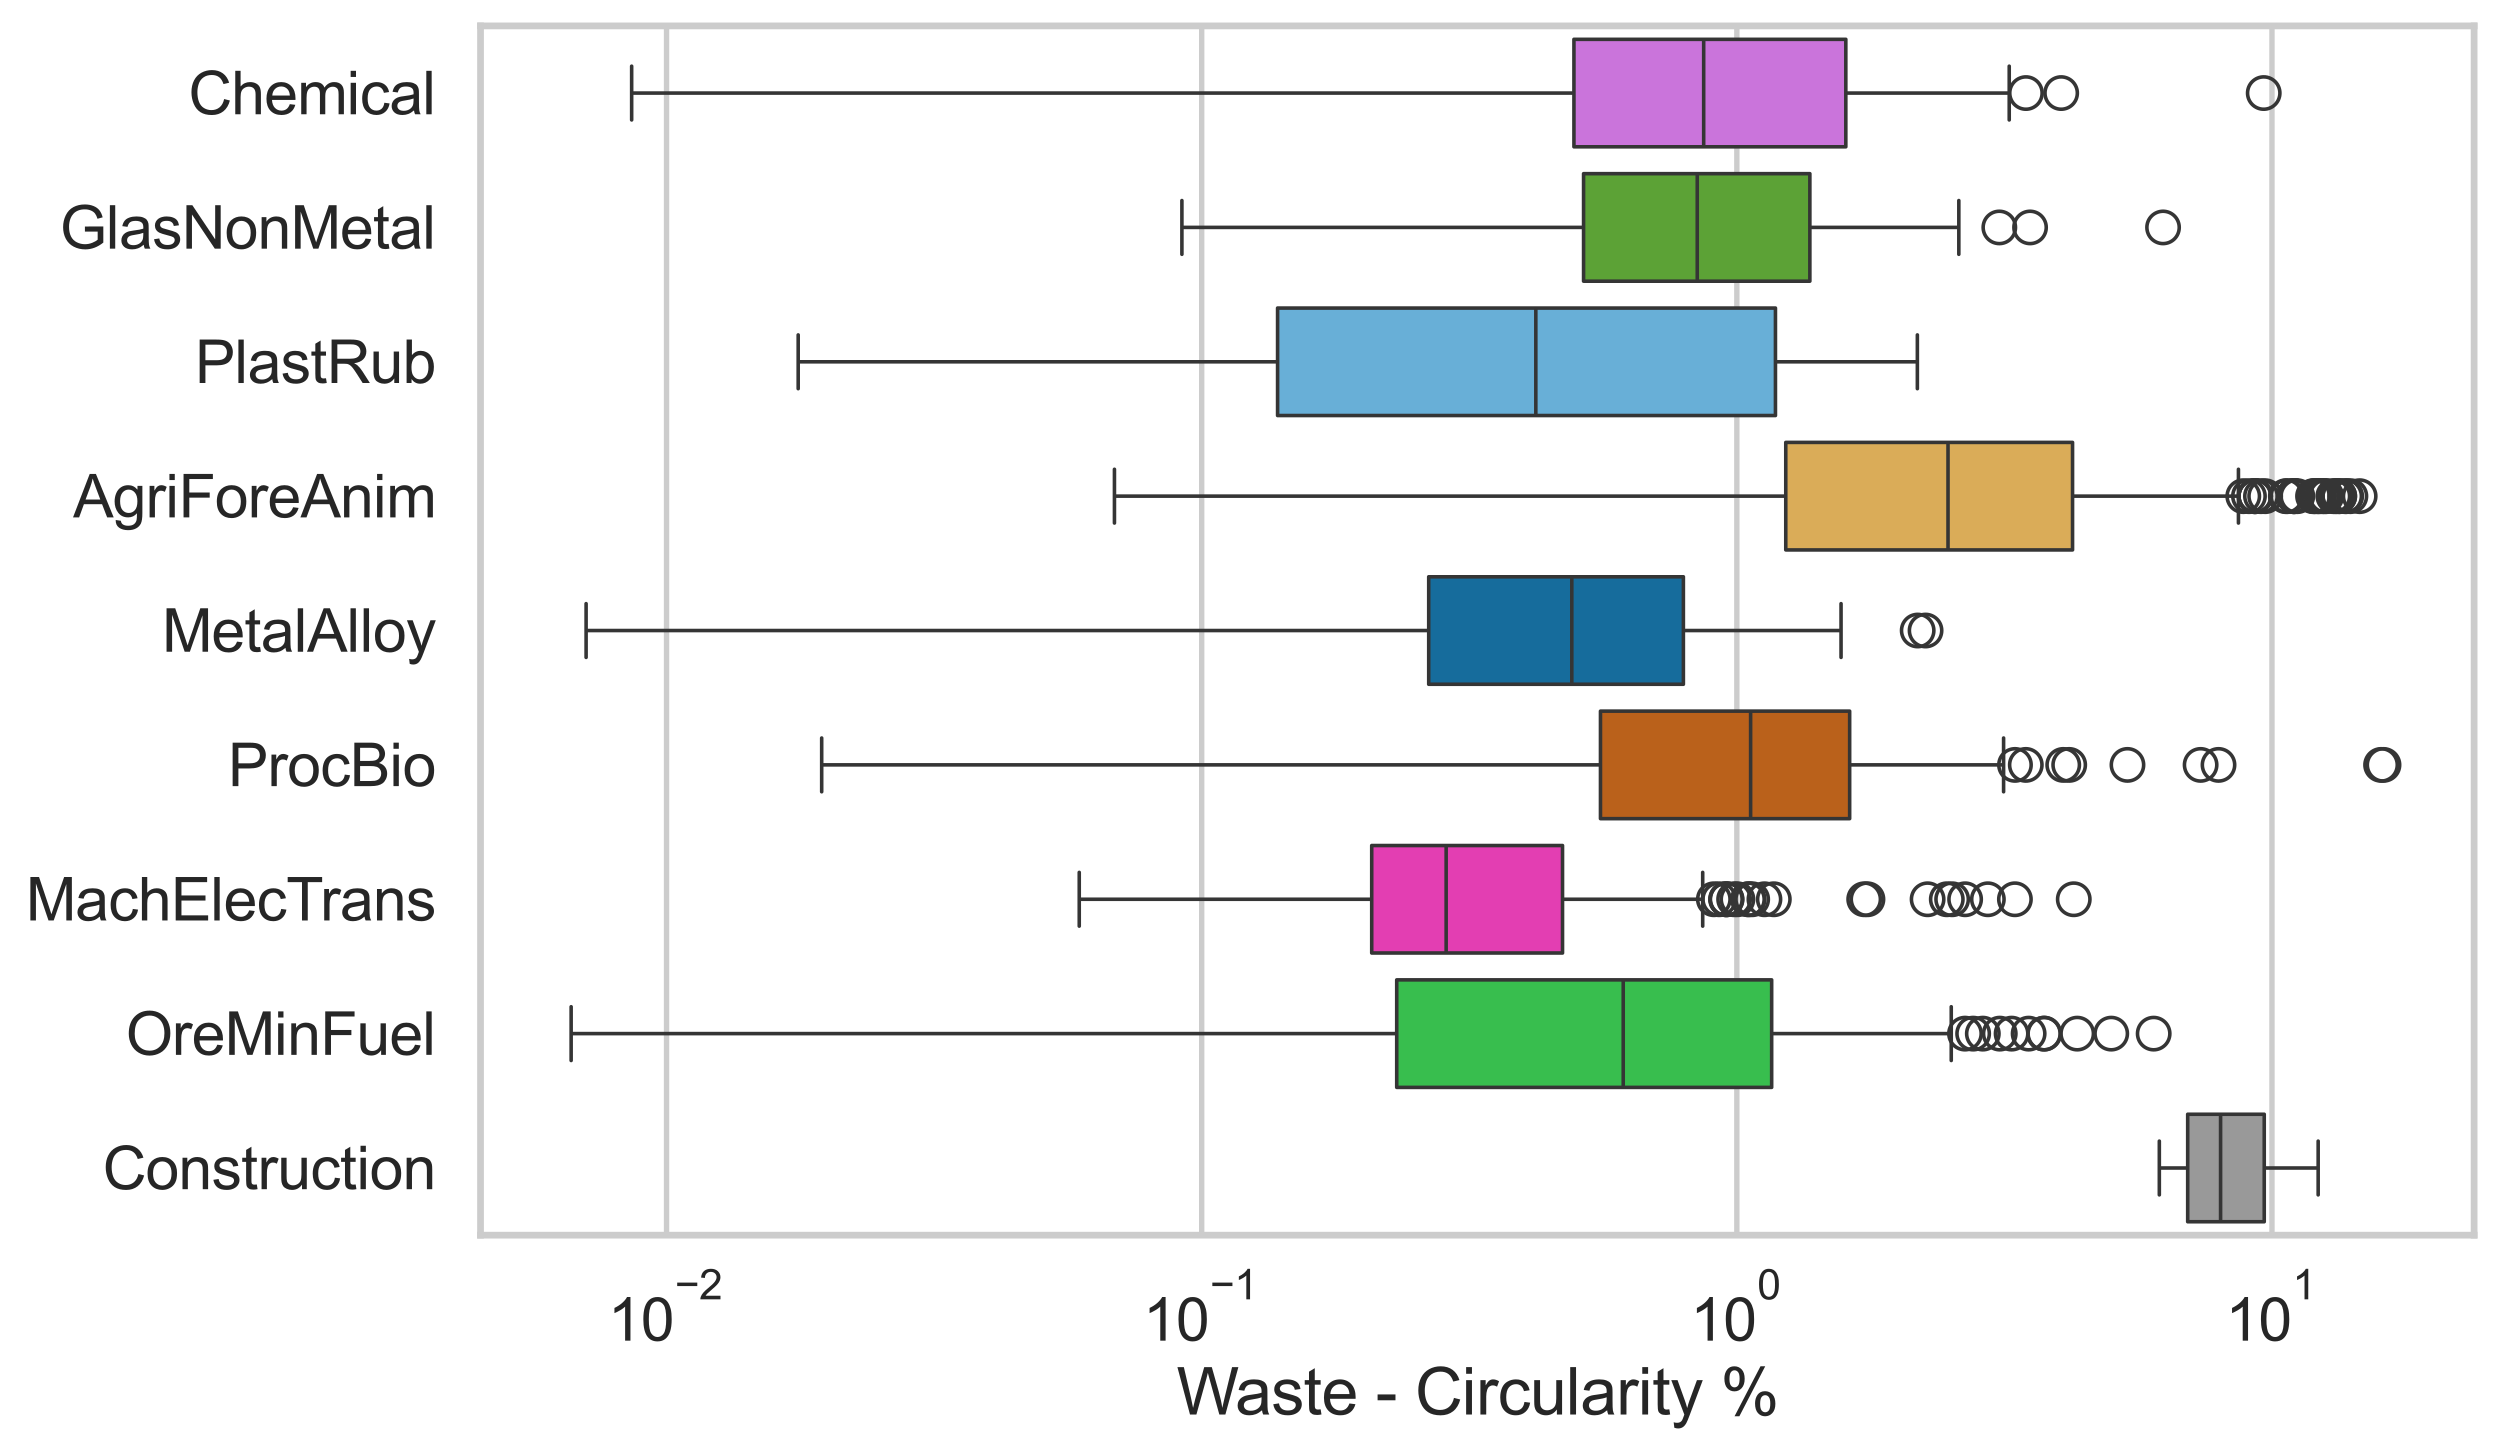 <?xml version="1.0" encoding="utf-8" standalone="no"?>
<!DOCTYPE svg PUBLIC "-//W3C//DTD SVG 1.1//EN"
  "http://www.w3.org/Graphics/SVG/1.1/DTD/svg11.dtd">
<svg xmlns:xlink="http://www.w3.org/1999/xlink" width="695.577pt" height="404.551pt" viewBox="0 0 695.577 404.551" xmlns="http://www.w3.org/2000/svg" version="1.1">
 <defs>
  <style type="text/css">*{stroke-linejoin: round; stroke-linecap: butt}</style>
 </defs>
 <g id="figure_1">
  <g id="patch_1">
   <path d="M 0 404.551 
L 695.577 404.551 
L 695.577 0 
L 0 0 
z
" style="fill: #ffffff"/>
  </g>
  <g id="axes_1">
   <g id="patch_2">
    <path d="M 133.697 343.665 
L 688.377 343.665 
L 688.377 7.2 
L 133.697 7.2 
z
" style="fill: #ffffff"/>
   </g>
   <g id="matplotlib.axis_1">
    <g id="xtick_1">
     <g id="line2d_1">
      <path d="M 185.453 343.665 
L 185.453 7.2 
" clip-path="url(#p9a56aa547c)" style="fill: none; stroke: #cccccc; stroke-width: 1.5; stroke-linecap: round"/>
     </g>
     <g id="text_1">
      <!-- $\mathdefault{10^{-2}}$ -->
      <g style="fill: #262626" transform="translate(169.118 373.18) scale(0.165 -0.165)">
       <defs>
        <path id="ArialMT-31" d="M 2384 0 
L 1822 0 
L 1822 3584 
Q 1619 3391 1289 3197 
Q 959 3003 697 2906 
L 697 3450 
Q 1169 3672 1522 3987 
Q 1875 4303 2022 4600 
L 2384 4600 
L 2384 0 
z
" transform="scale(0.016)"/>
        <path id="ArialMT-30" d="M 266 2259 
Q 266 3072 433 3567 
Q 600 4063 929 4331 
Q 1259 4600 1759 4600 
Q 2128 4600 2406 4451 
Q 2684 4303 2865 4023 
Q 3047 3744 3150 3342 
Q 3253 2941 3253 2259 
Q 3253 1453 3087 958 
Q 2922 463 2592 192 
Q 2263 -78 1759 -78 
Q 1097 -78 719 397 
Q 266 969 266 2259 
z
M 844 2259 
Q 844 1131 1108 757 
Q 1372 384 1759 384 
Q 2147 384 2411 759 
Q 2675 1134 2675 2259 
Q 2675 3391 2411 3762 
Q 2147 4134 1753 4134 
Q 1366 4134 1134 3806 
Q 844 3388 844 2259 
z
" transform="scale(0.016)"/>
        <path id="ArialMT-2212" d="M 3381 1997 
L 356 1997 
L 356 2522 
L 3381 2522 
L 3381 1997 
z
" transform="scale(0.016)"/>
        <path id="ArialMT-32" d="M 3222 541 
L 3222 0 
L 194 0 
Q 188 203 259 391 
Q 375 700 629 1000 
Q 884 1300 1366 1694 
Q 2113 2306 2375 2664 
Q 2638 3022 2638 3341 
Q 2638 3675 2398 3904 
Q 2159 4134 1775 4134 
Q 1369 4134 1125 3890 
Q 881 3647 878 3216 
L 300 3275 
Q 359 3922 746 4261 
Q 1134 4600 1788 4600 
Q 2447 4600 2831 4234 
Q 3216 3869 3216 3328 
Q 3216 3053 3103 2787 
Q 2991 2522 2730 2228 
Q 2469 1934 1863 1422 
Q 1356 997 1212 845 
Q 1069 694 975 541 
L 3222 541 
z
" transform="scale(0.016)"/>
       </defs>
       <use xlink:href="#ArialMT-31" transform="translate(0 0.994)"/>
       <use xlink:href="#ArialMT-30" transform="translate(55.615 0.994)"/>
       <use xlink:href="#ArialMT-2212" transform="translate(112.973 70.688) scale(0.7)"/>
       <use xlink:href="#ArialMT-32" transform="translate(153.852 70.688) scale(0.7)"/>
      </g>
     </g>
    </g>
    <g id="xtick_2">
     <g id="line2d_2">
      <path d="M 334.347 343.665 
L 334.347 7.2 
" clip-path="url(#p9a56aa547c)" style="fill: none; stroke: #cccccc; stroke-width: 1.5; stroke-linecap: round"/>
     </g>
     <g id="text_2">
      <!-- $\mathdefault{10^{-1}}$ -->
      <g style="fill: #262626" transform="translate(318.012 373.18) scale(0.165 -0.165)">
       <use xlink:href="#ArialMT-31" transform="translate(0 0.994)"/>
       <use xlink:href="#ArialMT-30" transform="translate(55.615 0.994)"/>
       <use xlink:href="#ArialMT-2212" transform="translate(112.973 70.688) scale(0.7)"/>
       <use xlink:href="#ArialMT-31" transform="translate(153.852 70.688) scale(0.7)"/>
      </g>
     </g>
    </g>
    <g id="xtick_3">
     <g id="line2d_3">
      <path d="M 483.241 343.665 
L 483.241 7.2 
" clip-path="url(#p9a56aa547c)" style="fill: none; stroke: #cccccc; stroke-width: 1.5; stroke-linecap: round"/>
     </g>
     <g id="text_3">
      <!-- $\mathdefault{10^{0}}$ -->
      <g style="fill: #262626" transform="translate(470.288 373.18) scale(0.165 -0.165)">
       <use xlink:href="#ArialMT-31" transform="translate(0 0.994)"/>
       <use xlink:href="#ArialMT-30" transform="translate(55.615 0.994)"/>
       <use xlink:href="#ArialMT-30" transform="translate(112.973 70.688) scale(0.7)"/>
      </g>
     </g>
    </g>
    <g id="xtick_4">
     <g id="line2d_4">
      <path d="M 632.134 343.665 
L 632.134 7.2 
" clip-path="url(#p9a56aa547c)" style="fill: none; stroke: #cccccc; stroke-width: 1.5; stroke-linecap: round"/>
     </g>
     <g id="text_4">
      <!-- $\mathdefault{10^{1}}$ -->
      <g style="fill: #262626" transform="translate(619.182 373.18) scale(0.165 -0.165)">
       <use xlink:href="#ArialMT-31" transform="translate(0 0.994)"/>
       <use xlink:href="#ArialMT-30" transform="translate(55.615 0.994)"/>
       <use xlink:href="#ArialMT-31" transform="translate(112.973 70.688) scale(0.7)"/>
      </g>
     </g>
    </g>
    <g id="xtick_5"/>
    <g id="xtick_6"/>
    <g id="xtick_7"/>
    <g id="xtick_8"/>
    <g id="xtick_9"/>
    <g id="xtick_10"/>
    <g id="xtick_11"/>
    <g id="xtick_12"/>
    <g id="xtick_13"/>
    <g id="xtick_14"/>
    <g id="xtick_15"/>
    <g id="xtick_16"/>
    <g id="xtick_17"/>
    <g id="xtick_18"/>
    <g id="xtick_19"/>
    <g id="xtick_20"/>
    <g id="xtick_21"/>
    <g id="xtick_22"/>
    <g id="xtick_23"/>
    <g id="xtick_24"/>
    <g id="xtick_25"/>
    <g id="xtick_26"/>
    <g id="xtick_27"/>
    <g id="xtick_28"/>
    <g id="xtick_29"/>
    <g id="xtick_30"/>
    <g id="xtick_31"/>
    <g id="xtick_32"/>
    <g id="xtick_33"/>
    <g id="xtick_34"/>
    <g id="text_5">
     <!-- Waste - Circularity % -->
     <g style="fill: #262626" transform="translate(327.366 393.563) scale(0.18 -0.18)">
      <defs>
       <path id="ArialMT-57" d="M 1294 0 
L 78 4581 
L 700 4581 
L 1397 1578 
Q 1509 1106 1591 641 
Q 1766 1375 1797 1488 
L 2669 4581 
L 3400 4581 
L 4056 2263 
Q 4303 1400 4413 641 
Q 4500 1075 4641 1638 
L 5359 4581 
L 5969 4581 
L 4713 0 
L 4128 0 
L 3163 3491 
Q 3041 3928 3019 4028 
Q 2947 3713 2884 3491 
L 1913 0 
L 1294 0 
z
" transform="scale(0.016)"/>
       <path id="ArialMT-61" d="M 2588 409 
Q 2275 144 1986 34 
Q 1697 -75 1366 -75 
Q 819 -75 525 192 
Q 231 459 231 875 
Q 231 1119 342 1320 
Q 453 1522 633 1644 
Q 813 1766 1038 1828 
Q 1203 1872 1538 1913 
Q 2219 1994 2541 2106 
Q 2544 2222 2544 2253 
Q 2544 2597 2384 2738 
Q 2169 2928 1744 2928 
Q 1347 2928 1158 2789 
Q 969 2650 878 2297 
L 328 2372 
Q 403 2725 575 2942 
Q 747 3159 1072 3276 
Q 1397 3394 1825 3394 
Q 2250 3394 2515 3294 
Q 2781 3194 2906 3042 
Q 3031 2891 3081 2659 
Q 3109 2516 3109 2141 
L 3109 1391 
Q 3109 606 3145 398 
Q 3181 191 3288 0 
L 2700 0 
Q 2613 175 2588 409 
z
M 2541 1666 
Q 2234 1541 1622 1453 
Q 1275 1403 1131 1340 
Q 988 1278 909 1158 
Q 831 1038 831 891 
Q 831 666 1001 516 
Q 1172 366 1500 366 
Q 1825 366 2078 508 
Q 2331 650 2450 897 
Q 2541 1088 2541 1459 
L 2541 1666 
z
" transform="scale(0.016)"/>
       <path id="ArialMT-73" d="M 197 991 
L 753 1078 
Q 800 744 1014 566 
Q 1228 388 1613 388 
Q 2000 388 2187 545 
Q 2375 703 2375 916 
Q 2375 1106 2209 1216 
Q 2094 1291 1634 1406 
Q 1016 1563 777 1677 
Q 538 1791 414 1992 
Q 291 2194 291 2438 
Q 291 2659 392 2848 
Q 494 3038 669 3163 
Q 800 3259 1026 3326 
Q 1253 3394 1513 3394 
Q 1903 3394 2198 3281 
Q 2494 3169 2634 2976 
Q 2775 2784 2828 2463 
L 2278 2388 
Q 2241 2644 2061 2787 
Q 1881 2931 1553 2931 
Q 1166 2931 1000 2803 
Q 834 2675 834 2503 
Q 834 2394 903 2306 
Q 972 2216 1119 2156 
Q 1203 2125 1616 2013 
Q 2213 1853 2448 1751 
Q 2684 1650 2818 1456 
Q 2953 1263 2953 975 
Q 2953 694 2789 445 
Q 2625 197 2315 61 
Q 2006 -75 1616 -75 
Q 969 -75 630 194 
Q 291 463 197 991 
z
" transform="scale(0.016)"/>
       <path id="ArialMT-74" d="M 1650 503 
L 1731 6 
Q 1494 -44 1306 -44 
Q 1000 -44 831 53 
Q 663 150 594 308 
Q 525 466 525 972 
L 525 2881 
L 113 2881 
L 113 3319 
L 525 3319 
L 525 4141 
L 1084 4478 
L 1084 3319 
L 1650 3319 
L 1650 2881 
L 1084 2881 
L 1084 941 
Q 1084 700 1114 631 
Q 1144 563 1211 522 
Q 1278 481 1403 481 
Q 1497 481 1650 503 
z
" transform="scale(0.016)"/>
       <path id="ArialMT-65" d="M 2694 1069 
L 3275 997 
Q 3138 488 2766 206 
Q 2394 -75 1816 -75 
Q 1088 -75 661 373 
Q 234 822 234 1631 
Q 234 2469 665 2931 
Q 1097 3394 1784 3394 
Q 2450 3394 2872 2941 
Q 3294 2488 3294 1666 
Q 3294 1616 3291 1516 
L 816 1516 
Q 847 969 1125 678 
Q 1403 388 1819 388 
Q 2128 388 2347 550 
Q 2566 713 2694 1069 
z
M 847 1978 
L 2700 1978 
Q 2663 2397 2488 2606 
Q 2219 2931 1791 2931 
Q 1403 2931 1139 2672 
Q 875 2413 847 1978 
z
" transform="scale(0.016)"/>
       <path id="ArialMT-20" transform="scale(0.016)"/>
       <path id="ArialMT-2d" d="M 203 1375 
L 203 1941 
L 1931 1941 
L 1931 1375 
L 203 1375 
z
" transform="scale(0.016)"/>
       <path id="ArialMT-43" d="M 3763 1606 
L 4369 1453 
Q 4178 706 3683 314 
Q 3188 -78 2472 -78 
Q 1731 -78 1267 223 
Q 803 525 561 1097 
Q 319 1669 319 2325 
Q 319 3041 592 3573 
Q 866 4106 1370 4382 
Q 1875 4659 2481 4659 
Q 3169 4659 3637 4309 
Q 4106 3959 4291 3325 
L 3694 3184 
Q 3534 3684 3231 3912 
Q 2928 4141 2469 4141 
Q 1941 4141 1586 3887 
Q 1231 3634 1087 3207 
Q 944 2781 944 2328 
Q 944 1744 1114 1308 
Q 1284 872 1643 656 
Q 2003 441 2422 441 
Q 2931 441 3284 734 
Q 3638 1028 3763 1606 
z
" transform="scale(0.016)"/>
       <path id="ArialMT-69" d="M 425 3934 
L 425 4581 
L 988 4581 
L 988 3934 
L 425 3934 
z
M 425 0 
L 425 3319 
L 988 3319 
L 988 0 
L 425 0 
z
" transform="scale(0.016)"/>
       <path id="ArialMT-72" d="M 416 0 
L 416 3319 
L 922 3319 
L 922 2816 
Q 1116 3169 1280 3281 
Q 1444 3394 1641 3394 
Q 1925 3394 2219 3213 
L 2025 2691 
Q 1819 2813 1613 2813 
Q 1428 2813 1281 2702 
Q 1134 2591 1072 2394 
Q 978 2094 978 1738 
L 978 0 
L 416 0 
z
" transform="scale(0.016)"/>
       <path id="ArialMT-63" d="M 2588 1216 
L 3141 1144 
Q 3050 572 2676 248 
Q 2303 -75 1759 -75 
Q 1078 -75 664 370 
Q 250 816 250 1647 
Q 250 2184 428 2587 
Q 606 2991 970 3192 
Q 1334 3394 1763 3394 
Q 2303 3394 2647 3120 
Q 2991 2847 3088 2344 
L 2541 2259 
Q 2463 2594 2264 2762 
Q 2066 2931 1784 2931 
Q 1359 2931 1093 2626 
Q 828 2322 828 1663 
Q 828 994 1084 691 
Q 1341 388 1753 388 
Q 2084 388 2306 591 
Q 2528 794 2588 1216 
z
" transform="scale(0.016)"/>
       <path id="ArialMT-75" d="M 2597 0 
L 2597 488 
Q 2209 -75 1544 -75 
Q 1250 -75 995 37 
Q 741 150 617 320 
Q 494 491 444 738 
Q 409 903 409 1263 
L 409 3319 
L 972 3319 
L 972 1478 
Q 972 1038 1006 884 
Q 1059 663 1231 536 
Q 1403 409 1656 409 
Q 1909 409 2131 539 
Q 2353 669 2445 892 
Q 2538 1116 2538 1541 
L 2538 3319 
L 3100 3319 
L 3100 0 
L 2597 0 
z
" transform="scale(0.016)"/>
       <path id="ArialMT-6c" d="M 409 0 
L 409 4581 
L 972 4581 
L 972 0 
L 409 0 
z
" transform="scale(0.016)"/>
       <path id="ArialMT-79" d="M 397 -1278 
L 334 -750 
Q 519 -800 656 -800 
Q 844 -800 956 -737 
Q 1069 -675 1141 -563 
Q 1194 -478 1313 -144 
Q 1328 -97 1363 -6 
L 103 3319 
L 709 3319 
L 1400 1397 
Q 1534 1031 1641 628 
Q 1738 1016 1872 1384 
L 2581 3319 
L 3144 3319 
L 1881 -56 
Q 1678 -603 1566 -809 
Q 1416 -1088 1222 -1217 
Q 1028 -1347 759 -1347 
Q 597 -1347 397 -1278 
z
" transform="scale(0.016)"/>
       <path id="ArialMT-25" d="M 372 3481 
Q 372 3972 619 4315 
Q 866 4659 1334 4659 
Q 1766 4659 2048 4351 
Q 2331 4044 2331 3447 
Q 2331 2866 2045 2552 
Q 1759 2238 1341 2238 
Q 925 2238 648 2547 
Q 372 2856 372 3481 
z
M 1350 4272 
Q 1141 4272 1002 4090 
Q 863 3909 863 3425 
Q 863 2984 1003 2804 
Q 1144 2625 1350 2625 
Q 1563 2625 1702 2806 
Q 1841 2988 1841 3469 
Q 1841 3913 1700 4092 
Q 1559 4272 1350 4272 
z
M 1353 -169 
L 3859 4659 
L 4316 4659 
L 1819 -169 
L 1353 -169 
z
M 3334 1075 
Q 3334 1569 3581 1911 
Q 3828 2253 4300 2253 
Q 4731 2253 5014 1945 
Q 5297 1638 5297 1041 
Q 5297 459 5011 145 
Q 4725 -169 4303 -169 
Q 3888 -169 3611 142 
Q 3334 453 3334 1075 
z
M 4316 1866 
Q 4103 1866 3964 1684 
Q 3825 1503 3825 1019 
Q 3825 581 3965 400 
Q 4106 219 4313 219 
Q 4528 219 4667 400 
Q 4806 581 4806 1063 
Q 4806 1506 4665 1686 
Q 4525 1866 4316 1866 
z
" transform="scale(0.016)"/>
      </defs>
      <use xlink:href="#ArialMT-57"/>
      <use xlink:href="#ArialMT-61" transform="translate(90.635 0)"/>
      <use xlink:href="#ArialMT-73" transform="translate(146.25 0)"/>
      <use xlink:href="#ArialMT-74" transform="translate(196.25 0)"/>
      <use xlink:href="#ArialMT-65" transform="translate(224.033 0)"/>
      <use xlink:href="#ArialMT-20" transform="translate(279.648 0)"/>
      <use xlink:href="#ArialMT-2d" transform="translate(307.432 0)"/>
      <use xlink:href="#ArialMT-20" transform="translate(340.732 0)"/>
      <use xlink:href="#ArialMT-43" transform="translate(368.516 0)"/>
      <use xlink:href="#ArialMT-69" transform="translate(440.732 0)"/>
      <use xlink:href="#ArialMT-72" transform="translate(462.949 0)"/>
      <use xlink:href="#ArialMT-63" transform="translate(496.25 0)"/>
      <use xlink:href="#ArialMT-75" transform="translate(546.25 0)"/>
      <use xlink:href="#ArialMT-6c" transform="translate(601.865 0)"/>
      <use xlink:href="#ArialMT-61" transform="translate(624.082 0)"/>
      <use xlink:href="#ArialMT-72" transform="translate(679.697 0)"/>
      <use xlink:href="#ArialMT-69" transform="translate(712.998 0)"/>
      <use xlink:href="#ArialMT-74" transform="translate(735.215 0)"/>
      <use xlink:href="#ArialMT-79" transform="translate(762.998 0)"/>
      <use xlink:href="#ArialMT-20" transform="translate(812.998 0)"/>
      <use xlink:href="#ArialMT-25" transform="translate(840.781 0)"/>
     </g>
    </g>
   </g>
   <g id="matplotlib.axis_2">
    <g id="ytick_1">
     <g id="text_6">
      <!-- Chemical -->
      <g style="fill: #262626" transform="translate(52.428 31.798) scale(0.165 -0.165)">
       <defs>
        <path id="ArialMT-68" d="M 422 0 
L 422 4581 
L 984 4581 
L 984 2938 
Q 1378 3394 1978 3394 
Q 2347 3394 2619 3248 
Q 2891 3103 3008 2847 
Q 3125 2591 3125 2103 
L 3125 0 
L 2563 0 
L 2563 2103 
Q 2563 2525 2380 2717 
Q 2197 2909 1863 2909 
Q 1613 2909 1392 2779 
Q 1172 2650 1078 2428 
Q 984 2206 984 1816 
L 984 0 
L 422 0 
z
" transform="scale(0.016)"/>
        <path id="ArialMT-6d" d="M 422 0 
L 422 3319 
L 925 3319 
L 925 2853 
Q 1081 3097 1340 3245 
Q 1600 3394 1931 3394 
Q 2300 3394 2536 3241 
Q 2772 3088 2869 2813 
Q 3263 3394 3894 3394 
Q 4388 3394 4653 3120 
Q 4919 2847 4919 2278 
L 4919 0 
L 4359 0 
L 4359 2091 
Q 4359 2428 4304 2576 
Q 4250 2725 4106 2815 
Q 3963 2906 3769 2906 
Q 3419 2906 3187 2673 
Q 2956 2441 2956 1928 
L 2956 0 
L 2394 0 
L 2394 2156 
Q 2394 2531 2256 2718 
Q 2119 2906 1806 2906 
Q 1569 2906 1367 2781 
Q 1166 2656 1075 2415 
Q 984 2175 984 1722 
L 984 0 
L 422 0 
z
" transform="scale(0.016)"/>
       </defs>
       <use xlink:href="#ArialMT-43"/>
       <use xlink:href="#ArialMT-68" transform="translate(72.217 0)"/>
       <use xlink:href="#ArialMT-65" transform="translate(127.832 0)"/>
       <use xlink:href="#ArialMT-6d" transform="translate(183.447 0)"/>
       <use xlink:href="#ArialMT-69" transform="translate(266.748 0)"/>
       <use xlink:href="#ArialMT-63" transform="translate(288.965 0)"/>
       <use xlink:href="#ArialMT-61" transform="translate(338.965 0)"/>
       <use xlink:href="#ArialMT-6c" transform="translate(394.58 0)"/>
      </g>
     </g>
    </g>
    <g id="ytick_2">
     <g id="text_7">
      <!-- GlasNonMetal -->
      <g style="fill: #262626" transform="translate(16.659 69.183) scale(0.165 -0.165)">
       <defs>
        <path id="ArialMT-47" d="M 2638 1797 
L 2638 2334 
L 4578 2338 
L 4578 638 
Q 4131 281 3656 101 
Q 3181 -78 2681 -78 
Q 2006 -78 1454 211 
Q 903 500 622 1047 
Q 341 1594 341 2269 
Q 341 2938 620 3517 
Q 900 4097 1425 4378 
Q 1950 4659 2634 4659 
Q 3131 4659 3532 4498 
Q 3934 4338 4162 4050 
Q 4391 3763 4509 3300 
L 3963 3150 
Q 3859 3500 3706 3700 
Q 3553 3900 3268 4020 
Q 2984 4141 2638 4141 
Q 2222 4141 1919 4014 
Q 1616 3888 1430 3681 
Q 1244 3475 1141 3228 
Q 966 2803 966 2306 
Q 966 1694 1177 1281 
Q 1388 869 1791 669 
Q 2194 469 2647 469 
Q 3041 469 3416 620 
Q 3791 772 3984 944 
L 3984 1797 
L 2638 1797 
z
" transform="scale(0.016)"/>
        <path id="ArialMT-4e" d="M 488 0 
L 488 4581 
L 1109 4581 
L 3516 984 
L 3516 4581 
L 4097 4581 
L 4097 0 
L 3475 0 
L 1069 3600 
L 1069 0 
L 488 0 
z
" transform="scale(0.016)"/>
        <path id="ArialMT-6f" d="M 213 1659 
Q 213 2581 725 3025 
Q 1153 3394 1769 3394 
Q 2453 3394 2887 2945 
Q 3322 2497 3322 1706 
Q 3322 1066 3130 698 
Q 2938 331 2570 128 
Q 2203 -75 1769 -75 
Q 1072 -75 642 372 
Q 213 819 213 1659 
z
M 791 1659 
Q 791 1022 1069 705 
Q 1347 388 1769 388 
Q 2188 388 2466 706 
Q 2744 1025 2744 1678 
Q 2744 2294 2464 2611 
Q 2184 2928 1769 2928 
Q 1347 2928 1069 2612 
Q 791 2297 791 1659 
z
" transform="scale(0.016)"/>
        <path id="ArialMT-6e" d="M 422 0 
L 422 3319 
L 928 3319 
L 928 2847 
Q 1294 3394 1984 3394 
Q 2284 3394 2536 3286 
Q 2788 3178 2913 3003 
Q 3038 2828 3088 2588 
Q 3119 2431 3119 2041 
L 3119 0 
L 2556 0 
L 2556 2019 
Q 2556 2363 2490 2533 
Q 2425 2703 2258 2804 
Q 2091 2906 1866 2906 
Q 1506 2906 1245 2678 
Q 984 2450 984 1813 
L 984 0 
L 422 0 
z
" transform="scale(0.016)"/>
        <path id="ArialMT-4d" d="M 475 0 
L 475 4581 
L 1388 4581 
L 2472 1338 
Q 2622 884 2691 659 
Q 2769 909 2934 1394 
L 4031 4581 
L 4847 4581 
L 4847 0 
L 4263 0 
L 4263 3834 
L 2931 0 
L 2384 0 
L 1059 3900 
L 1059 0 
L 475 0 
z
" transform="scale(0.016)"/>
       </defs>
       <use xlink:href="#ArialMT-47"/>
       <use xlink:href="#ArialMT-6c" transform="translate(77.783 0)"/>
       <use xlink:href="#ArialMT-61" transform="translate(100 0)"/>
       <use xlink:href="#ArialMT-73" transform="translate(155.615 0)"/>
       <use xlink:href="#ArialMT-4e" transform="translate(205.615 0)"/>
       <use xlink:href="#ArialMT-6f" transform="translate(277.832 0)"/>
       <use xlink:href="#ArialMT-6e" transform="translate(333.447 0)"/>
       <use xlink:href="#ArialMT-4d" transform="translate(389.062 0)"/>
       <use xlink:href="#ArialMT-65" transform="translate(472.363 0)"/>
       <use xlink:href="#ArialMT-74" transform="translate(527.979 0)"/>
       <use xlink:href="#ArialMT-61" transform="translate(555.762 0)"/>
       <use xlink:href="#ArialMT-6c" transform="translate(611.377 0)"/>
      </g>
     </g>
    </g>
    <g id="ytick_3">
     <g id="text_8">
      <!-- PlastRub -->
      <g style="fill: #262626" transform="translate(54.248 106.568) scale(0.165 -0.165)">
       <defs>
        <path id="ArialMT-50" d="M 494 0 
L 494 4581 
L 2222 4581 
Q 2678 4581 2919 4538 
Q 3256 4481 3484 4323 
Q 3713 4166 3852 3881 
Q 3991 3597 3991 3256 
Q 3991 2672 3619 2267 
Q 3247 1863 2275 1863 
L 1100 1863 
L 1100 0 
L 494 0 
z
M 1100 2403 
L 2284 2403 
Q 2872 2403 3119 2622 
Q 3366 2841 3366 3238 
Q 3366 3525 3220 3729 
Q 3075 3934 2838 4000 
Q 2684 4041 2272 4041 
L 1100 4041 
L 1100 2403 
z
" transform="scale(0.016)"/>
        <path id="ArialMT-52" d="M 503 0 
L 503 4581 
L 2534 4581 
Q 3147 4581 3465 4457 
Q 3784 4334 3975 4021 
Q 4166 3709 4166 3331 
Q 4166 2844 3850 2509 
Q 3534 2175 2875 2084 
Q 3116 1969 3241 1856 
Q 3506 1613 3744 1247 
L 4541 0 
L 3778 0 
L 3172 953 
Q 2906 1366 2734 1584 
Q 2563 1803 2427 1890 
Q 2291 1978 2150 2013 
Q 2047 2034 1813 2034 
L 1109 2034 
L 1109 0 
L 503 0 
z
M 1109 2559 
L 2413 2559 
Q 2828 2559 3062 2645 
Q 3297 2731 3419 2920 
Q 3541 3109 3541 3331 
Q 3541 3656 3305 3865 
Q 3069 4075 2559 4075 
L 1109 4075 
L 1109 2559 
z
" transform="scale(0.016)"/>
        <path id="ArialMT-62" d="M 941 0 
L 419 0 
L 419 4581 
L 981 4581 
L 981 2947 
Q 1338 3394 1891 3394 
Q 2197 3394 2470 3270 
Q 2744 3147 2920 2923 
Q 3097 2700 3197 2384 
Q 3297 2069 3297 1709 
Q 3297 856 2875 390 
Q 2453 -75 1863 -75 
Q 1275 -75 941 416 
L 941 0 
z
M 934 1684 
Q 934 1088 1097 822 
Q 1363 388 1816 388 
Q 2184 388 2453 708 
Q 2722 1028 2722 1663 
Q 2722 2313 2464 2622 
Q 2206 2931 1841 2931 
Q 1472 2931 1203 2611 
Q 934 2291 934 1684 
z
" transform="scale(0.016)"/>
       </defs>
       <use xlink:href="#ArialMT-50"/>
       <use xlink:href="#ArialMT-6c" transform="translate(66.699 0)"/>
       <use xlink:href="#ArialMT-61" transform="translate(88.916 0)"/>
       <use xlink:href="#ArialMT-73" transform="translate(144.531 0)"/>
       <use xlink:href="#ArialMT-74" transform="translate(194.531 0)"/>
       <use xlink:href="#ArialMT-52" transform="translate(222.314 0)"/>
       <use xlink:href="#ArialMT-75" transform="translate(294.531 0)"/>
       <use xlink:href="#ArialMT-62" transform="translate(350.146 0)"/>
      </g>
     </g>
    </g>
    <g id="ytick_4">
     <g id="text_9">
      <!-- AgriForeAnim -->
      <g style="fill: #262626" transform="translate(20.341 143.953) scale(0.165 -0.165)">
       <defs>
        <path id="ArialMT-41" d="M -9 0 
L 1750 4581 
L 2403 4581 
L 4278 0 
L 3588 0 
L 3053 1388 
L 1138 1388 
L 634 0 
L -9 0 
z
M 1313 1881 
L 2866 1881 
L 2388 3150 
Q 2169 3728 2063 4100 
Q 1975 3659 1816 3225 
L 1313 1881 
z
" transform="scale(0.016)"/>
        <path id="ArialMT-67" d="M 319 -275 
L 866 -356 
Q 900 -609 1056 -725 
Q 1266 -881 1628 -881 
Q 2019 -881 2231 -725 
Q 2444 -569 2519 -288 
Q 2563 -116 2559 434 
Q 2191 0 1641 0 
Q 956 0 581 494 
Q 206 988 206 1678 
Q 206 2153 378 2554 
Q 550 2956 876 3175 
Q 1203 3394 1644 3394 
Q 2231 3394 2613 2919 
L 2613 3319 
L 3131 3319 
L 3131 450 
Q 3131 -325 2973 -648 
Q 2816 -972 2473 -1159 
Q 2131 -1347 1631 -1347 
Q 1038 -1347 672 -1080 
Q 306 -813 319 -275 
z
M 784 1719 
Q 784 1066 1043 766 
Q 1303 466 1694 466 
Q 2081 466 2343 764 
Q 2606 1063 2606 1700 
Q 2606 2309 2336 2618 
Q 2066 2928 1684 2928 
Q 1309 2928 1046 2623 
Q 784 2319 784 1719 
z
" transform="scale(0.016)"/>
        <path id="ArialMT-46" d="M 525 0 
L 525 4581 
L 3616 4581 
L 3616 4041 
L 1131 4041 
L 1131 2622 
L 3281 2622 
L 3281 2081 
L 1131 2081 
L 1131 0 
L 525 0 
z
" transform="scale(0.016)"/>
       </defs>
       <use xlink:href="#ArialMT-41"/>
       <use xlink:href="#ArialMT-67" transform="translate(66.699 0)"/>
       <use xlink:href="#ArialMT-72" transform="translate(122.314 0)"/>
       <use xlink:href="#ArialMT-69" transform="translate(155.615 0)"/>
       <use xlink:href="#ArialMT-46" transform="translate(177.832 0)"/>
       <use xlink:href="#ArialMT-6f" transform="translate(238.916 0)"/>
       <use xlink:href="#ArialMT-72" transform="translate(294.531 0)"/>
       <use xlink:href="#ArialMT-65" transform="translate(327.832 0)"/>
       <use xlink:href="#ArialMT-41" transform="translate(383.447 0)"/>
       <use xlink:href="#ArialMT-6e" transform="translate(450.146 0)"/>
       <use xlink:href="#ArialMT-69" transform="translate(505.762 0)"/>
       <use xlink:href="#ArialMT-6d" transform="translate(527.979 0)"/>
      </g>
     </g>
    </g>
    <g id="ytick_5">
     <g id="text_10">
      <!-- MetalAlloy -->
      <g style="fill: #262626" transform="translate(45.088 181.337) scale(0.165 -0.165)">
       <use xlink:href="#ArialMT-4d"/>
       <use xlink:href="#ArialMT-65" transform="translate(83.301 0)"/>
       <use xlink:href="#ArialMT-74" transform="translate(138.916 0)"/>
       <use xlink:href="#ArialMT-61" transform="translate(166.699 0)"/>
       <use xlink:href="#ArialMT-6c" transform="translate(222.314 0)"/>
       <use xlink:href="#ArialMT-41" transform="translate(244.531 0)"/>
       <use xlink:href="#ArialMT-6c" transform="translate(311.23 0)"/>
       <use xlink:href="#ArialMT-6c" transform="translate(333.447 0)"/>
       <use xlink:href="#ArialMT-6f" transform="translate(355.664 0)"/>
       <use xlink:href="#ArialMT-79" transform="translate(411.279 0)"/>
      </g>
     </g>
    </g>
    <g id="ytick_6">
     <g id="text_11">
      <!-- ProcBio -->
      <g style="fill: #262626" transform="translate(63.424 218.722) scale(0.165 -0.165)">
       <defs>
        <path id="ArialMT-42" d="M 469 0 
L 469 4581 
L 2188 4581 
Q 2713 4581 3030 4442 
Q 3347 4303 3526 4014 
Q 3706 3725 3706 3409 
Q 3706 3116 3547 2856 
Q 3388 2597 3066 2438 
Q 3481 2316 3704 2022 
Q 3928 1728 3928 1328 
Q 3928 1006 3792 729 
Q 3656 453 3456 303 
Q 3256 153 2954 76 
Q 2653 0 2216 0 
L 469 0 
z
M 1075 2656 
L 2066 2656 
Q 2469 2656 2644 2709 
Q 2875 2778 2992 2937 
Q 3109 3097 3109 3338 
Q 3109 3566 3000 3739 
Q 2891 3913 2687 3977 
Q 2484 4041 1991 4041 
L 1075 4041 
L 1075 2656 
z
M 1075 541 
L 2216 541 
Q 2509 541 2628 563 
Q 2838 600 2978 687 
Q 3119 775 3209 942 
Q 3300 1109 3300 1328 
Q 3300 1584 3169 1773 
Q 3038 1963 2805 2039 
Q 2572 2116 2134 2116 
L 1075 2116 
L 1075 541 
z
" transform="scale(0.016)"/>
       </defs>
       <use xlink:href="#ArialMT-50"/>
       <use xlink:href="#ArialMT-72" transform="translate(66.699 0)"/>
       <use xlink:href="#ArialMT-6f" transform="translate(100 0)"/>
       <use xlink:href="#ArialMT-63" transform="translate(155.615 0)"/>
       <use xlink:href="#ArialMT-42" transform="translate(205.615 0)"/>
       <use xlink:href="#ArialMT-69" transform="translate(272.314 0)"/>
       <use xlink:href="#ArialMT-6f" transform="translate(294.531 0)"/>
      </g>
     </g>
    </g>
    <g id="ytick_7">
     <g id="text_12">
      <!-- MachElecTrans -->
      <g style="fill: #262626" transform="translate(7.2 256.107) scale(0.165 -0.165)">
       <defs>
        <path id="ArialMT-45" d="M 506 0 
L 506 4581 
L 3819 4581 
L 3819 4041 
L 1113 4041 
L 1113 2638 
L 3647 2638 
L 3647 2100 
L 1113 2100 
L 1113 541 
L 3925 541 
L 3925 0 
L 506 0 
z
" transform="scale(0.016)"/>
        <path id="ArialMT-54" d="M 1659 0 
L 1659 4041 
L 150 4041 
L 150 4581 
L 3781 4581 
L 3781 4041 
L 2266 4041 
L 2266 0 
L 1659 0 
z
" transform="scale(0.016)"/>
       </defs>
       <use xlink:href="#ArialMT-4d"/>
       <use xlink:href="#ArialMT-61" transform="translate(83.301 0)"/>
       <use xlink:href="#ArialMT-63" transform="translate(138.916 0)"/>
       <use xlink:href="#ArialMT-68" transform="translate(188.916 0)"/>
       <use xlink:href="#ArialMT-45" transform="translate(244.531 0)"/>
       <use xlink:href="#ArialMT-6c" transform="translate(311.23 0)"/>
       <use xlink:href="#ArialMT-65" transform="translate(333.447 0)"/>
       <use xlink:href="#ArialMT-63" transform="translate(389.062 0)"/>
       <use xlink:href="#ArialMT-54" transform="translate(439.062 0)"/>
       <use xlink:href="#ArialMT-72" transform="translate(496.396 0)"/>
       <use xlink:href="#ArialMT-61" transform="translate(529.697 0)"/>
       <use xlink:href="#ArialMT-6e" transform="translate(585.312 0)"/>
       <use xlink:href="#ArialMT-73" transform="translate(640.928 0)"/>
      </g>
     </g>
    </g>
    <g id="ytick_8">
     <g id="text_13">
      <!-- OreMinFuel -->
      <g style="fill: #262626" transform="translate(35.013 293.492) scale(0.165 -0.165)">
       <defs>
        <path id="ArialMT-4f" d="M 309 2231 
Q 309 3372 921 4017 
Q 1534 4663 2503 4663 
Q 3138 4663 3647 4359 
Q 4156 4056 4423 3514 
Q 4691 2972 4691 2284 
Q 4691 1588 4409 1038 
Q 4128 488 3612 205 
Q 3097 -78 2500 -78 
Q 1853 -78 1343 234 
Q 834 547 571 1087 
Q 309 1628 309 2231 
z
M 934 2222 
Q 934 1394 1379 917 
Q 1825 441 2497 441 
Q 3181 441 3623 922 
Q 4066 1403 4066 2288 
Q 4066 2847 3877 3264 
Q 3688 3681 3323 3911 
Q 2959 4141 2506 4141 
Q 1863 4141 1398 3698 
Q 934 3256 934 2222 
z
" transform="scale(0.016)"/>
       </defs>
       <use xlink:href="#ArialMT-4f"/>
       <use xlink:href="#ArialMT-72" transform="translate(77.783 0)"/>
       <use xlink:href="#ArialMT-65" transform="translate(111.084 0)"/>
       <use xlink:href="#ArialMT-4d" transform="translate(166.699 0)"/>
       <use xlink:href="#ArialMT-69" transform="translate(250 0)"/>
       <use xlink:href="#ArialMT-6e" transform="translate(272.217 0)"/>
       <use xlink:href="#ArialMT-46" transform="translate(327.832 0)"/>
       <use xlink:href="#ArialMT-75" transform="translate(388.916 0)"/>
       <use xlink:href="#ArialMT-65" transform="translate(444.531 0)"/>
       <use xlink:href="#ArialMT-6c" transform="translate(500.146 0)"/>
      </g>
     </g>
    </g>
    <g id="ytick_9">
     <g id="text_14">
      <!-- Construction -->
      <g style="fill: #262626" transform="translate(28.575 330.877) scale(0.165 -0.165)">
       <use xlink:href="#ArialMT-43"/>
       <use xlink:href="#ArialMT-6f" transform="translate(72.217 0)"/>
       <use xlink:href="#ArialMT-6e" transform="translate(127.832 0)"/>
       <use xlink:href="#ArialMT-73" transform="translate(183.447 0)"/>
       <use xlink:href="#ArialMT-74" transform="translate(233.447 0)"/>
       <use xlink:href="#ArialMT-72" transform="translate(261.23 0)"/>
       <use xlink:href="#ArialMT-75" transform="translate(294.531 0)"/>
       <use xlink:href="#ArialMT-63" transform="translate(350.146 0)"/>
       <use xlink:href="#ArialMT-74" transform="translate(400.146 0)"/>
       <use xlink:href="#ArialMT-69" transform="translate(427.93 0)"/>
       <use xlink:href="#ArialMT-6f" transform="translate(450.146 0)"/>
       <use xlink:href="#ArialMT-6e" transform="translate(505.762 0)"/>
      </g>
     </g>
    </g>
   </g>
   <g id="patch_3">
    <path d="M 437.917 10.938 
L 437.917 40.846 
L 513.564 40.846 
L 513.564 10.938 
L 437.917 10.938 
z
" clip-path="url(#p9a56aa547c)" style="fill: #ca74db; stroke: #353535; stroke-linejoin: miter"/>
   </g>
   <g id="line2d_5">
    <path d="M 437.917 25.892 
L 175.745 25.892 
" clip-path="url(#p9a56aa547c)" style="fill: none; stroke: #353535"/>
   </g>
   <g id="line2d_6">
    <path d="M 513.564 25.892 
L 559.029 25.892 
" clip-path="url(#p9a56aa547c)" style="fill: none; stroke: #353535"/>
   </g>
   <g id="line2d_7">
    <path d="M 175.745 18.415 
L 175.745 33.369 
" clip-path="url(#p9a56aa547c)" style="fill: none; stroke: #353535; stroke-linecap: round"/>
   </g>
   <g id="line2d_8">
    <path d="M 559.029 18.415 
L 559.029 33.369 
" clip-path="url(#p9a56aa547c)" style="fill: none; stroke: #353535; stroke-linecap: round"/>
   </g>
   <g id="line2d_9">
    <defs>
     <path id="mbc2cc67c85" d="M 0 4.5 
C 1.193 4.5 2.338 4.026 3.182 3.182 
C 4.026 2.338 4.5 1.193 4.5 0 
C 4.5 -1.193 4.026 -2.338 3.182 -3.182 
C 2.338 -4.026 1.193 -4.5 0 -4.5 
C -1.193 -4.5 -2.338 -4.026 -3.182 -3.182 
C -4.026 -2.338 -4.5 -1.193 -4.5 0 
C -4.5 1.193 -4.026 2.338 -3.182 3.182 
C -2.338 4.026 -1.193 4.5 0 4.5 
z
" style="stroke: #353535"/>
    </defs>
    <g clip-path="url(#p9a56aa547c)">
     <use xlink:href="#mbc2cc67c85" x="629.838" y="25.892" style="fill-opacity: 0; stroke: #353535"/>
     <use xlink:href="#mbc2cc67c85" x="573.482" y="25.892" style="fill-opacity: 0; stroke: #353535"/>
     <use xlink:href="#mbc2cc67c85" x="563.679" y="25.892" style="fill-opacity: 0; stroke: #353535"/>
    </g>
   </g>
   <g id="patch_4">
    <path d="M 440.599 48.323 
L 440.599 78.231 
L 503.56 78.231 
L 503.56 48.323 
L 440.599 48.323 
z
" clip-path="url(#p9a56aa547c)" style="fill: #5ca236; stroke: #353535; stroke-linejoin: miter"/>
   </g>
   <g id="line2d_10">
    <path d="M 440.599 63.277 
L 328.841 63.277 
" clip-path="url(#p9a56aa547c)" style="fill: none; stroke: #353535"/>
   </g>
   <g id="line2d_11">
    <path d="M 503.56 63.277 
L 545.006 63.277 
" clip-path="url(#p9a56aa547c)" style="fill: none; stroke: #353535"/>
   </g>
   <g id="line2d_12">
    <path d="M 328.841 55.8 
L 328.841 70.754 
" clip-path="url(#p9a56aa547c)" style="fill: none; stroke: #353535; stroke-linecap: round"/>
   </g>
   <g id="line2d_13">
    <path d="M 545.006 55.8 
L 545.006 70.754 
" clip-path="url(#p9a56aa547c)" style="fill: none; stroke: #353535; stroke-linecap: round"/>
   </g>
   <g id="line2d_14">
    <g clip-path="url(#p9a56aa547c)">
     <use xlink:href="#mbc2cc67c85" x="564.825" y="63.277" style="fill-opacity: 0; stroke: #353535"/>
     <use xlink:href="#mbc2cc67c85" x="601.83" y="63.277" style="fill-opacity: 0; stroke: #353535"/>
     <use xlink:href="#mbc2cc67c85" x="556.274" y="63.277" style="fill-opacity: 0; stroke: #353535"/>
    </g>
   </g>
   <g id="patch_5">
    <path d="M 355.464 85.708 
L 355.464 115.616 
L 493.985 115.616 
L 493.985 85.708 
L 355.464 85.708 
z
" clip-path="url(#p9a56aa547c)" style="fill: #68afd7; stroke: #353535; stroke-linejoin: miter"/>
   </g>
   <g id="line2d_15">
    <path d="M 355.464 100.662 
L 222.081 100.662 
" clip-path="url(#p9a56aa547c)" style="fill: none; stroke: #353535"/>
   </g>
   <g id="line2d_16">
    <path d="M 493.985 100.662 
L 533.47 100.662 
" clip-path="url(#p9a56aa547c)" style="fill: none; stroke: #353535"/>
   </g>
   <g id="line2d_17">
    <path d="M 222.081 93.185 
L 222.081 108.139 
" clip-path="url(#p9a56aa547c)" style="fill: none; stroke: #353535; stroke-linecap: round"/>
   </g>
   <g id="line2d_18">
    <path d="M 533.47 93.185 
L 533.47 108.139 
" clip-path="url(#p9a56aa547c)" style="fill: none; stroke: #353535; stroke-linecap: round"/>
   </g>
   <g id="line2d_19"/>
   <g id="patch_6">
    <path d="M 496.855 123.093 
L 496.855 153.001 
L 576.645 153.001 
L 576.645 123.093 
L 496.855 123.093 
z
" clip-path="url(#p9a56aa547c)" style="fill: #daac58; stroke: #353535; stroke-linejoin: miter"/>
   </g>
   <g id="line2d_20">
    <path d="M 496.855 138.047 
L 310.073 138.047 
" clip-path="url(#p9a56aa547c)" style="fill: none; stroke: #353535"/>
   </g>
   <g id="line2d_21">
    <path d="M 576.645 138.047 
L 622.803 138.047 
" clip-path="url(#p9a56aa547c)" style="fill: none; stroke: #353535"/>
   </g>
   <g id="line2d_22">
    <path d="M 310.073 130.57 
L 310.073 145.524 
" clip-path="url(#p9a56aa547c)" style="fill: none; stroke: #353535; stroke-linecap: round"/>
   </g>
   <g id="line2d_23">
    <path d="M 622.803 130.57 
L 622.803 145.524 
" clip-path="url(#p9a56aa547c)" style="fill: none; stroke: #353535; stroke-linecap: round"/>
   </g>
   <g id="line2d_24">
    <g clip-path="url(#p9a56aa547c)">
     <use xlink:href="#mbc2cc67c85" x="629.069" y="138.047" style="fill-opacity: 0; stroke: #353535"/>
     <use xlink:href="#mbc2cc67c85" x="638.228" y="138.047" style="fill-opacity: 0; stroke: #353535"/>
     <use xlink:href="#mbc2cc67c85" x="645.186" y="138.047" style="fill-opacity: 0; stroke: #353535"/>
     <use xlink:href="#mbc2cc67c85" x="643.942" y="138.047" style="fill-opacity: 0; stroke: #353535"/>
     <use xlink:href="#mbc2cc67c85" x="644.14" y="138.047" style="fill-opacity: 0; stroke: #353535"/>
     <use xlink:href="#mbc2cc67c85" x="624.149" y="138.047" style="fill-opacity: 0; stroke: #353535"/>
     <use xlink:href="#mbc2cc67c85" x="636.403" y="138.047" style="fill-opacity: 0; stroke: #353535"/>
     <use xlink:href="#mbc2cc67c85" x="635.995" y="138.047" style="fill-opacity: 0; stroke: #353535"/>
     <use xlink:href="#mbc2cc67c85" x="644.761" y="138.047" style="fill-opacity: 0; stroke: #353535"/>
     <use xlink:href="#mbc2cc67c85" x="649.729" y="138.047" style="fill-opacity: 0; stroke: #353535"/>
     <use xlink:href="#mbc2cc67c85" x="627.269" y="138.047" style="fill-opacity: 0; stroke: #353535"/>
     <use xlink:href="#mbc2cc67c85" x="645.2" y="138.047" style="fill-opacity: 0; stroke: #353535"/>
     <use xlink:href="#mbc2cc67c85" x="638.385" y="138.047" style="fill-opacity: 0; stroke: #353535"/>
     <use xlink:href="#mbc2cc67c85" x="652.785" y="138.047" style="fill-opacity: 0; stroke: #353535"/>
     <use xlink:href="#mbc2cc67c85" x="646.878" y="138.047" style="fill-opacity: 0; stroke: #353535"/>
     <use xlink:href="#mbc2cc67c85" x="647.262" y="138.047" style="fill-opacity: 0; stroke: #353535"/>
     <use xlink:href="#mbc2cc67c85" x="630.24" y="138.047" style="fill-opacity: 0; stroke: #353535"/>
     <use xlink:href="#mbc2cc67c85" x="643.563" y="138.047" style="fill-opacity: 0; stroke: #353535"/>
     <use xlink:href="#mbc2cc67c85" x="638.225" y="138.047" style="fill-opacity: 0; stroke: #353535"/>
     <use xlink:href="#mbc2cc67c85" x="625.726" y="138.047" style="fill-opacity: 0; stroke: #353535"/>
     <use xlink:href="#mbc2cc67c85" x="653.949" y="138.047" style="fill-opacity: 0; stroke: #353535"/>
     <use xlink:href="#mbc2cc67c85" x="627.435" y="138.047" style="fill-opacity: 0; stroke: #353535"/>
     <use xlink:href="#mbc2cc67c85" x="649.211" y="138.047" style="fill-opacity: 0; stroke: #353535"/>
     <use xlink:href="#mbc2cc67c85" x="646.071" y="138.047" style="fill-opacity: 0; stroke: #353535"/>
     <use xlink:href="#mbc2cc67c85" x="639.185" y="138.047" style="fill-opacity: 0; stroke: #353535"/>
     <use xlink:href="#mbc2cc67c85" x="650.853" y="138.047" style="fill-opacity: 0; stroke: #353535"/>
     <use xlink:href="#mbc2cc67c85" x="650.097" y="138.047" style="fill-opacity: 0; stroke: #353535"/>
     <use xlink:href="#mbc2cc67c85" x="646.497" y="138.047" style="fill-opacity: 0; stroke: #353535"/>
     <use xlink:href="#mbc2cc67c85" x="627.458" y="138.047" style="fill-opacity: 0; stroke: #353535"/>
     <use xlink:href="#mbc2cc67c85" x="652.501" y="138.047" style="fill-opacity: 0; stroke: #353535"/>
     <use xlink:href="#mbc2cc67c85" x="656.53" y="138.047" style="fill-opacity: 0; stroke: #353535"/>
     <use xlink:href="#mbc2cc67c85" x="638.205" y="138.047" style="fill-opacity: 0; stroke: #353535"/>
     <use xlink:href="#mbc2cc67c85" x="650.846" y="138.047" style="fill-opacity: 0; stroke: #353535"/>
     <use xlink:href="#mbc2cc67c85" x="627.44" y="138.047" style="fill-opacity: 0; stroke: #353535"/>
    </g>
   </g>
   <g id="patch_7">
    <path d="M 397.511 160.478 
L 397.511 190.386 
L 468.368 190.386 
L 468.368 160.478 
L 397.511 160.478 
z
" clip-path="url(#p9a56aa547c)" style="fill: #166c9c; stroke: #353535; stroke-linejoin: miter"/>
   </g>
   <g id="line2d_25">
    <path d="M 397.511 175.432 
L 163.071 175.432 
" clip-path="url(#p9a56aa547c)" style="fill: none; stroke: #353535"/>
   </g>
   <g id="line2d_26">
    <path d="M 468.368 175.432 
L 512.237 175.432 
" clip-path="url(#p9a56aa547c)" style="fill: none; stroke: #353535"/>
   </g>
   <g id="line2d_27">
    <path d="M 163.071 167.955 
L 163.071 182.909 
" clip-path="url(#p9a56aa547c)" style="fill: none; stroke: #353535; stroke-linecap: round"/>
   </g>
   <g id="line2d_28">
    <path d="M 512.237 167.955 
L 512.237 182.909 
" clip-path="url(#p9a56aa547c)" style="fill: none; stroke: #353535; stroke-linecap: round"/>
   </g>
   <g id="line2d_29">
    <g clip-path="url(#p9a56aa547c)">
     <use xlink:href="#mbc2cc67c85" x="533.56" y="175.432" style="fill-opacity: 0; stroke: #353535"/>
     <use xlink:href="#mbc2cc67c85" x="535.751" y="175.432" style="fill-opacity: 0; stroke: #353535"/>
    </g>
   </g>
   <g id="patch_8">
    <path d="M 445.302 197.863 
L 445.302 227.771 
L 514.63 227.771 
L 514.63 197.863 
L 445.302 197.863 
z
" clip-path="url(#p9a56aa547c)" style="fill: #ba611b; stroke: #353535; stroke-linejoin: miter"/>
   </g>
   <g id="line2d_30">
    <path d="M 445.302 212.817 
L 228.618 212.817 
" clip-path="url(#p9a56aa547c)" style="fill: none; stroke: #353535"/>
   </g>
   <g id="line2d_31">
    <path d="M 514.63 212.817 
L 557.461 212.817 
" clip-path="url(#p9a56aa547c)" style="fill: none; stroke: #353535"/>
   </g>
   <g id="line2d_32">
    <path d="M 228.618 205.34 
L 228.618 220.294 
" clip-path="url(#p9a56aa547c)" style="fill: none; stroke: #353535; stroke-linecap: round"/>
   </g>
   <g id="line2d_33">
    <path d="M 557.461 205.34 
L 557.461 220.294 
" clip-path="url(#p9a56aa547c)" style="fill: none; stroke: #353535; stroke-linecap: round"/>
   </g>
   <g id="line2d_34">
    <g clip-path="url(#p9a56aa547c)">
     <use xlink:href="#mbc2cc67c85" x="591.93" y="212.817" style="fill-opacity: 0; stroke: #353535"/>
     <use xlink:href="#mbc2cc67c85" x="575.717" y="212.817" style="fill-opacity: 0; stroke: #353535"/>
     <use xlink:href="#mbc2cc67c85" x="560.63" y="212.817" style="fill-opacity: 0; stroke: #353535"/>
     <use xlink:href="#mbc2cc67c85" x="563.639" y="212.817" style="fill-opacity: 0; stroke: #353535"/>
     <use xlink:href="#mbc2cc67c85" x="662.492" y="212.817" style="fill-opacity: 0; stroke: #353535"/>
     <use xlink:href="#mbc2cc67c85" x="617.259" y="212.817" style="fill-opacity: 0; stroke: #353535"/>
     <use xlink:href="#mbc2cc67c85" x="663.164" y="212.817" style="fill-opacity: 0; stroke: #353535"/>
     <use xlink:href="#mbc2cc67c85" x="574.055" y="212.817" style="fill-opacity: 0; stroke: #353535"/>
     <use xlink:href="#mbc2cc67c85" x="612.279" y="212.817" style="fill-opacity: 0; stroke: #353535"/>
    </g>
   </g>
   <g id="patch_9">
    <path d="M 381.654 235.248 
L 381.654 265.156 
L 434.741 265.156 
L 434.741 235.248 
L 381.654 235.248 
z
" clip-path="url(#p9a56aa547c)" style="fill: #e33eb2; stroke: #353535; stroke-linejoin: miter"/>
   </g>
   <g id="line2d_35">
    <path d="M 381.654 250.202 
L 300.279 250.202 
" clip-path="url(#p9a56aa547c)" style="fill: none; stroke: #353535"/>
   </g>
   <g id="line2d_36">
    <path d="M 434.741 250.202 
L 473.743 250.202 
" clip-path="url(#p9a56aa547c)" style="fill: none; stroke: #353535"/>
   </g>
   <g id="line2d_37">
    <path d="M 300.279 242.725 
L 300.279 257.679 
" clip-path="url(#p9a56aa547c)" style="fill: none; stroke: #353535; stroke-linecap: round"/>
   </g>
   <g id="line2d_38">
    <path d="M 473.743 242.725 
L 473.743 257.679 
" clip-path="url(#p9a56aa547c)" style="fill: none; stroke: #353535; stroke-linecap: round"/>
   </g>
   <g id="line2d_39">
    <g clip-path="url(#p9a56aa547c)">
     <use xlink:href="#mbc2cc67c85" x="480.238" y="250.202" style="fill-opacity: 0; stroke: #353535"/>
     <use xlink:href="#mbc2cc67c85" x="480.395" y="250.202" style="fill-opacity: 0; stroke: #353535"/>
     <use xlink:href="#mbc2cc67c85" x="543.146" y="250.202" style="fill-opacity: 0; stroke: #353535"/>
     <use xlink:href="#mbc2cc67c85" x="560.611" y="250.202" style="fill-opacity: 0; stroke: #353535"/>
     <use xlink:href="#mbc2cc67c85" x="483.407" y="250.202" style="fill-opacity: 0; stroke: #353535"/>
     <use xlink:href="#mbc2cc67c85" x="490.921" y="250.202" style="fill-opacity: 0; stroke: #353535"/>
     <use xlink:href="#mbc2cc67c85" x="493.528" y="250.202" style="fill-opacity: 0; stroke: #353535"/>
     <use xlink:href="#mbc2cc67c85" x="536.32" y="250.202" style="fill-opacity: 0; stroke: #353535"/>
     <use xlink:href="#mbc2cc67c85" x="487.508" y="250.202" style="fill-opacity: 0; stroke: #353535"/>
     <use xlink:href="#mbc2cc67c85" x="478.328" y="250.202" style="fill-opacity: 0; stroke: #353535"/>
     <use xlink:href="#mbc2cc67c85" x="518.68" y="250.202" style="fill-opacity: 0; stroke: #353535"/>
     <use xlink:href="#mbc2cc67c85" x="519.581" y="250.202" style="fill-opacity: 0; stroke: #353535"/>
     <use xlink:href="#mbc2cc67c85" x="482.491" y="250.202" style="fill-opacity: 0; stroke: #353535"/>
     <use xlink:href="#mbc2cc67c85" x="480.32" y="250.202" style="fill-opacity: 0; stroke: #353535"/>
     <use xlink:href="#mbc2cc67c85" x="486.523" y="250.202" style="fill-opacity: 0; stroke: #353535"/>
     <use xlink:href="#mbc2cc67c85" x="576.985" y="250.202" style="fill-opacity: 0; stroke: #353535"/>
     <use xlink:href="#mbc2cc67c85" x="486.348" y="250.202" style="fill-opacity: 0; stroke: #353535"/>
     <use xlink:href="#mbc2cc67c85" x="546.76" y="250.202" style="fill-opacity: 0; stroke: #353535"/>
     <use xlink:href="#mbc2cc67c85" x="541.658" y="250.202" style="fill-opacity: 0; stroke: #353535"/>
     <use xlink:href="#mbc2cc67c85" x="553.086" y="250.202" style="fill-opacity: 0; stroke: #353535"/>
     <use xlink:href="#mbc2cc67c85" x="476.847" y="250.202" style="fill-opacity: 0; stroke: #353535"/>
    </g>
   </g>
   <g id="patch_10">
    <path d="M 388.61 272.633 
L 388.61 302.541 
L 492.931 302.541 
L 492.931 272.633 
L 388.61 272.633 
z
" clip-path="url(#p9a56aa547c)" style="fill: #38be4e; stroke: #353535; stroke-linejoin: miter"/>
   </g>
   <g id="line2d_40">
    <path d="M 388.61 287.587 
L 158.91 287.587 
" clip-path="url(#p9a56aa547c)" style="fill: none; stroke: #353535"/>
   </g>
   <g id="line2d_41">
    <path d="M 492.931 287.587 
L 542.898 287.587 
" clip-path="url(#p9a56aa547c)" style="fill: none; stroke: #353535"/>
   </g>
   <g id="line2d_42">
    <path d="M 158.91 280.11 
L 158.91 295.064 
" clip-path="url(#p9a56aa547c)" style="fill: none; stroke: #353535; stroke-linecap: round"/>
   </g>
   <g id="line2d_43">
    <path d="M 542.898 280.11 
L 542.898 295.064 
" clip-path="url(#p9a56aa547c)" style="fill: none; stroke: #353535; stroke-linecap: round"/>
   </g>
   <g id="line2d_44">
    <g clip-path="url(#p9a56aa547c)">
     <use xlink:href="#mbc2cc67c85" x="546.722" y="287.587" style="fill-opacity: 0; stroke: #353535"/>
     <use xlink:href="#mbc2cc67c85" x="556.394" y="287.587" style="fill-opacity: 0; stroke: #353535"/>
     <use xlink:href="#mbc2cc67c85" x="548.99" y="287.587" style="fill-opacity: 0; stroke: #353535"/>
     <use xlink:href="#mbc2cc67c85" x="568.784" y="287.587" style="fill-opacity: 0; stroke: #353535"/>
     <use xlink:href="#mbc2cc67c85" x="559.693" y="287.587" style="fill-opacity: 0; stroke: #353535"/>
     <use xlink:href="#mbc2cc67c85" x="577.949" y="287.587" style="fill-opacity: 0; stroke: #353535"/>
     <use xlink:href="#mbc2cc67c85" x="564.429" y="287.587" style="fill-opacity: 0; stroke: #353535"/>
     <use xlink:href="#mbc2cc67c85" x="587.41" y="287.587" style="fill-opacity: 0; stroke: #353535"/>
     <use xlink:href="#mbc2cc67c85" x="551.682" y="287.587" style="fill-opacity: 0; stroke: #353535"/>
     <use xlink:href="#mbc2cc67c85" x="568.694" y="287.587" style="fill-opacity: 0; stroke: #353535"/>
     <use xlink:href="#mbc2cc67c85" x="599.218" y="287.587" style="fill-opacity: 0; stroke: #353535"/>
    </g>
   </g>
   <g id="patch_11">
    <path d="M 608.683 310.018 
L 608.683 339.926 
L 629.982 339.926 
L 629.982 310.018 
L 608.683 310.018 
z
" clip-path="url(#p9a56aa547c)" style="fill: #999999; stroke: #353535; stroke-linejoin: miter"/>
   </g>
   <g id="line2d_45">
    <path d="M 608.683 324.972 
L 600.791 324.972 
" clip-path="url(#p9a56aa547c)" style="fill: none; stroke: #353535"/>
   </g>
   <g id="line2d_46">
    <path d="M 629.982 324.972 
L 644.986 324.972 
" clip-path="url(#p9a56aa547c)" style="fill: none; stroke: #353535"/>
   </g>
   <g id="line2d_47">
    <path d="M 600.791 317.495 
L 600.791 332.449 
" clip-path="url(#p9a56aa547c)" style="fill: none; stroke: #353535; stroke-linecap: round"/>
   </g>
   <g id="line2d_48">
    <path d="M 644.986 317.495 
L 644.986 332.449 
" clip-path="url(#p9a56aa547c)" style="fill: none; stroke: #353535; stroke-linecap: round"/>
   </g>
   <g id="line2d_49"/>
   <g id="line2d_50">
    <path d="M 474.017 10.938 
L 474.017 40.846 
" clip-path="url(#p9a56aa547c)" style="fill: none; stroke: #353535"/>
   </g>
   <g id="line2d_51">
    <path d="M 472.228 48.323 
L 472.228 78.231 
" clip-path="url(#p9a56aa547c)" style="fill: none; stroke: #353535"/>
   </g>
   <g id="line2d_52">
    <path d="M 427.314 85.708 
L 427.314 115.616 
" clip-path="url(#p9a56aa547c)" style="fill: none; stroke: #353535"/>
   </g>
   <g id="line2d_53">
    <path d="M 541.997 123.093 
L 541.997 153.001 
" clip-path="url(#p9a56aa547c)" style="fill: none; stroke: #353535"/>
   </g>
   <g id="line2d_54">
    <path d="M 437.325 160.478 
L 437.325 190.386 
" clip-path="url(#p9a56aa547c)" style="fill: none; stroke: #353535"/>
   </g>
   <g id="line2d_55">
    <path d="M 487.076 197.863 
L 487.076 227.771 
" clip-path="url(#p9a56aa547c)" style="fill: none; stroke: #353535"/>
   </g>
   <g id="line2d_56">
    <path d="M 402.363 235.248 
L 402.363 265.156 
" clip-path="url(#p9a56aa547c)" style="fill: none; stroke: #353535"/>
   </g>
   <g id="line2d_57">
    <path d="M 451.632 272.633 
L 451.632 302.541 
" clip-path="url(#p9a56aa547c)" style="fill: none; stroke: #353535"/>
   </g>
   <g id="line2d_58">
    <path d="M 617.833 310.018 
L 617.833 339.926 
" clip-path="url(#p9a56aa547c)" style="fill: none; stroke: #353535"/>
   </g>
   <g id="patch_12">
    <path d="M 133.697 343.665 
L 133.697 7.2 
" style="fill: none; stroke: #cccccc; stroke-width: 1.875; stroke-linejoin: miter; stroke-linecap: square"/>
   </g>
   <g id="patch_13">
    <path d="M 688.377 343.665 
L 688.377 7.2 
" style="fill: none; stroke: #cccccc; stroke-width: 1.875; stroke-linejoin: miter; stroke-linecap: square"/>
   </g>
   <g id="patch_14">
    <path d="M 133.697 343.665 
L 688.377 343.665 
" style="fill: none; stroke: #cccccc; stroke-width: 1.875; stroke-linejoin: miter; stroke-linecap: square"/>
   </g>
   <g id="patch_15">
    <path d="M 133.697 7.2 
L 688.377 7.2 
" style="fill: none; stroke: #cccccc; stroke-width: 1.875; stroke-linejoin: miter; stroke-linecap: square"/>
   </g>
  </g>
 </g>
 <defs>
  <clipPath id="p9a56aa547c">
   <rect x="133.697" y="7.2" width="554.68" height="336.465"/>
  </clipPath>
 </defs>
</svg>
